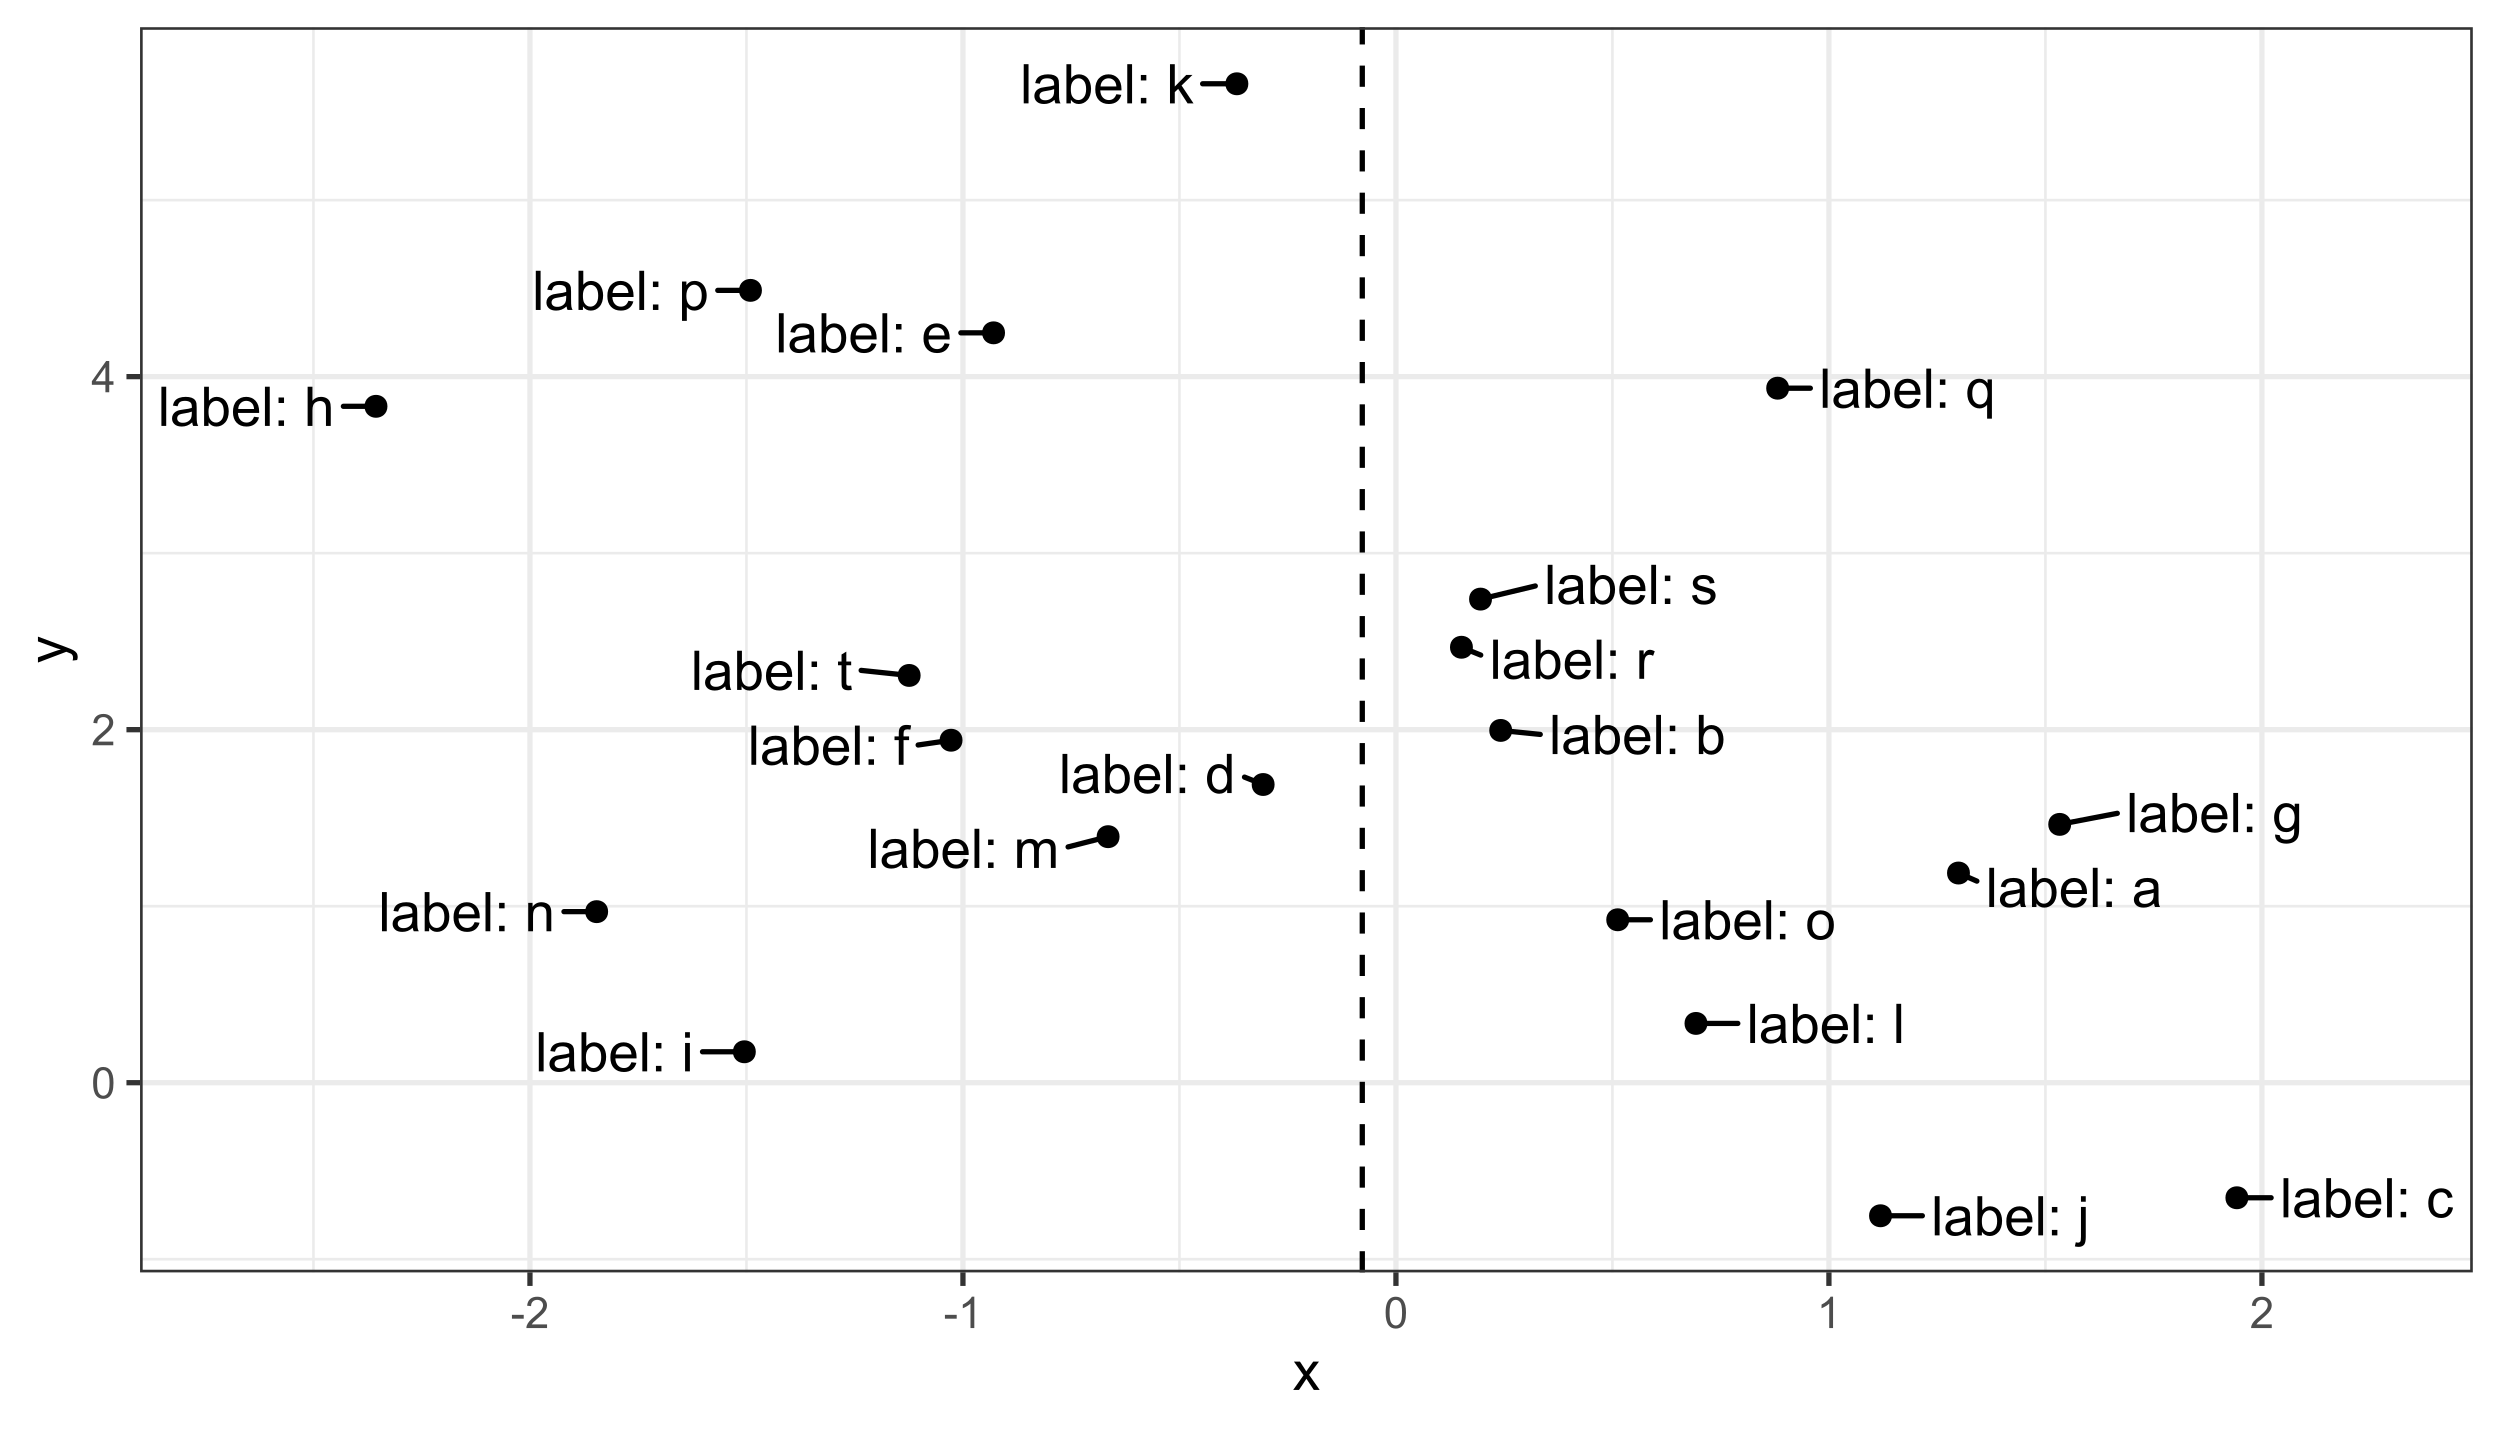 <?xml version="1.0" encoding="UTF-8"?>
<svg xmlns="http://www.w3.org/2000/svg" xmlns:xlink="http://www.w3.org/1999/xlink" width="504pt" height="288pt" viewBox="0 0 504 288" version="1.1">
<defs>
<g>
<symbol overflow="visible" id="glyph0-0">
<path style="stroke:none;" d="M 1.379 0 L 1.379 -6.898 L 6.898 -6.898 L 6.898 0 Z M 1.551 -0.172 L 6.727 -0.172 L 6.727 -6.727 L 1.551 -6.727 Z M 1.551 -0.172 "/>
</symbol>
<symbol overflow="visible" id="glyph0-1">
<path style="stroke:none;" d="M 0.707 0 L 0.707 -7.902 L 1.676 -7.902 L 1.676 0 Z M 0.707 0 "/>
</symbol>
<symbol overflow="visible" id="glyph0-2">
<path style="stroke:none;" d="M 4.465 -0.707 C 4.105 -0.398 3.758 -0.184 3.426 -0.059 C 3.09 0.066 2.734 0.129 2.355 0.129 C 1.727 0.129 1.242 -0.023 0.906 -0.332 C 0.566 -0.637 0.398 -1.027 0.398 -1.508 C 0.398 -1.785 0.461 -2.043 0.59 -2.277 C 0.715 -2.508 0.883 -2.695 1.09 -2.836 C 1.297 -2.977 1.527 -3.082 1.789 -3.152 C 1.977 -3.203 2.266 -3.25 2.652 -3.301 C 3.434 -3.387 4.012 -3.5 4.383 -3.633 C 4.383 -3.766 4.383 -3.848 4.387 -3.887 C 4.383 -4.277 4.293 -4.559 4.113 -4.723 C 3.863 -4.941 3.492 -5.051 3.008 -5.051 C 2.547 -5.051 2.211 -4.969 1.996 -4.809 C 1.777 -4.648 1.617 -4.367 1.516 -3.961 L 0.566 -4.09 C 0.648 -4.496 0.789 -4.824 0.992 -5.074 C 1.188 -5.324 1.473 -5.516 1.848 -5.652 C 2.219 -5.785 2.652 -5.852 3.148 -5.855 C 3.633 -5.852 4.031 -5.793 4.34 -5.68 C 4.641 -5.562 4.863 -5.418 5.012 -5.246 C 5.152 -5.066 5.254 -4.848 5.316 -4.586 C 5.344 -4.418 5.359 -4.121 5.363 -3.691 L 5.363 -2.398 C 5.359 -1.492 5.383 -0.922 5.426 -0.688 C 5.465 -0.445 5.547 -0.219 5.672 0 L 4.656 0 C 4.555 -0.199 4.492 -0.434 4.465 -0.707 Z M 4.383 -2.875 C 4.031 -2.727 3.5 -2.605 2.797 -2.508 C 2.395 -2.449 2.113 -2.383 1.949 -2.312 C 1.781 -2.238 1.652 -2.133 1.566 -1.996 C 1.473 -1.855 1.43 -1.703 1.434 -1.535 C 1.43 -1.277 1.527 -1.059 1.727 -0.887 C 1.918 -0.711 2.203 -0.625 2.586 -0.629 C 2.957 -0.625 3.289 -0.707 3.582 -0.875 C 3.871 -1.035 4.086 -1.262 4.227 -1.547 C 4.328 -1.766 4.383 -2.086 4.383 -2.516 Z M 4.383 -2.875 "/>
</symbol>
<symbol overflow="visible" id="glyph0-3">
<path style="stroke:none;" d="M 1.621 0 L 0.723 0 L 0.723 -7.902 L 1.691 -7.902 L 1.691 -5.082 C 2.102 -5.594 2.625 -5.852 3.262 -5.855 C 3.609 -5.852 3.941 -5.781 4.262 -5.641 C 4.574 -5.496 4.836 -5.297 5.039 -5.043 C 5.242 -4.781 5.398 -4.473 5.516 -4.113 C 5.625 -3.75 5.684 -3.359 5.688 -2.949 C 5.684 -1.965 5.441 -1.207 4.957 -0.672 C 4.473 -0.137 3.891 0.129 3.211 0.129 C 2.535 0.129 2.004 -0.152 1.621 -0.719 Z M 1.613 -2.906 C 1.609 -2.219 1.703 -1.723 1.891 -1.418 C 2.195 -0.918 2.609 -0.668 3.133 -0.668 C 3.555 -0.668 3.922 -0.852 4.23 -1.219 C 4.539 -1.586 4.691 -2.133 4.695 -2.867 C 4.691 -3.609 4.543 -4.16 4.25 -4.52 C 3.949 -4.871 3.594 -5.051 3.176 -5.055 C 2.75 -5.051 2.383 -4.867 2.074 -4.504 C 1.766 -4.133 1.609 -3.602 1.613 -2.906 Z M 1.613 -2.906 "/>
</symbol>
<symbol overflow="visible" id="glyph0-4">
<path style="stroke:none;" d="M 4.648 -1.844 L 5.648 -1.719 C 5.488 -1.129 5.195 -0.676 4.77 -0.355 C 4.34 -0.031 3.793 0.129 3.133 0.129 C 2.293 0.129 1.629 -0.129 1.137 -0.645 C 0.645 -1.16 0.398 -1.883 0.402 -2.812 C 0.398 -3.773 0.645 -4.52 1.145 -5.055 C 1.637 -5.586 2.281 -5.852 3.078 -5.855 C 3.84 -5.852 4.465 -5.59 4.953 -5.07 C 5.434 -4.547 5.676 -3.816 5.68 -2.875 C 5.676 -2.812 5.676 -2.727 5.676 -2.613 L 1.406 -2.613 C 1.441 -1.984 1.617 -1.5 1.941 -1.168 C 2.258 -0.832 2.656 -0.668 3.137 -0.668 C 3.488 -0.668 3.793 -0.762 4.047 -0.949 C 4.297 -1.137 4.496 -1.434 4.648 -1.844 Z M 1.461 -3.414 L 4.656 -3.414 C 4.613 -3.891 4.492 -4.25 4.289 -4.496 C 3.98 -4.863 3.578 -5.051 3.09 -5.055 C 2.641 -5.051 2.266 -4.902 1.965 -4.605 C 1.656 -4.309 1.488 -3.91 1.461 -3.414 Z M 1.461 -3.414 "/>
</symbol>
<symbol overflow="visible" id="glyph0-5">
<path style="stroke:none;" d="M 0.996 -4.621 L 0.996 -5.727 L 2.102 -5.727 L 2.102 -4.621 Z M 0.996 0 L 0.996 -1.105 L 2.102 -1.105 L 2.102 0 Z M 0.996 0 "/>
</symbol>
<symbol overflow="visible" id="glyph0-6">
<path style="stroke:none;" d=""/>
</symbol>
<symbol overflow="visible" id="glyph0-7">
<path style="stroke:none;" d="M 4.465 -2.098 L 5.418 -1.973 C 5.312 -1.312 5.047 -0.797 4.617 -0.43 C 4.188 -0.055 3.66 0.129 3.035 0.129 C 2.25 0.129 1.617 -0.125 1.145 -0.637 C 0.664 -1.148 0.426 -1.883 0.43 -2.84 C 0.426 -3.457 0.531 -4 0.738 -4.465 C 0.941 -4.926 1.25 -5.273 1.672 -5.508 C 2.086 -5.738 2.543 -5.852 3.039 -5.855 C 3.66 -5.852 4.168 -5.695 4.566 -5.383 C 4.957 -5.066 5.211 -4.621 5.324 -4.043 L 4.383 -3.898 C 4.289 -4.277 4.129 -4.566 3.902 -4.762 C 3.676 -4.953 3.398 -5.051 3.078 -5.055 C 2.586 -5.051 2.191 -4.875 1.887 -4.527 C 1.582 -4.176 1.43 -3.621 1.43 -2.867 C 1.43 -2.094 1.574 -1.535 1.871 -1.191 C 2.16 -0.84 2.547 -0.668 3.023 -0.668 C 3.402 -0.668 3.719 -0.785 3.977 -1.02 C 4.23 -1.254 4.395 -1.613 4.465 -2.098 Z M 4.465 -2.098 "/>
</symbol>
<symbol overflow="visible" id="glyph0-8">
<path style="stroke:none;" d="M 4.441 0 L 4.441 -0.723 C 4.078 -0.152 3.543 0.129 2.84 0.129 C 2.383 0.129 1.965 0.004 1.582 -0.246 C 1.199 -0.496 0.902 -0.848 0.691 -1.301 C 0.48 -1.75 0.375 -2.266 0.379 -2.855 C 0.375 -3.426 0.469 -3.945 0.664 -4.41 C 0.852 -4.875 1.137 -5.23 1.52 -5.48 C 1.895 -5.727 2.32 -5.852 2.797 -5.855 C 3.141 -5.852 3.449 -5.781 3.719 -5.637 C 3.988 -5.488 4.207 -5.297 4.379 -5.066 L 4.379 -7.902 L 5.344 -7.902 L 5.344 0 Z M 1.375 -2.855 C 1.371 -2.121 1.523 -1.574 1.836 -1.211 C 2.141 -0.848 2.508 -0.668 2.934 -0.668 C 3.355 -0.668 3.715 -0.84 4.012 -1.188 C 4.305 -1.531 4.453 -2.062 4.457 -2.777 C 4.453 -3.559 4.301 -4.133 4.004 -4.5 C 3.699 -4.867 3.328 -5.051 2.891 -5.051 C 2.453 -5.051 2.094 -4.875 1.809 -4.523 C 1.516 -4.172 1.371 -3.613 1.375 -2.855 Z M 1.375 -2.855 "/>
</symbol>
<symbol overflow="visible" id="glyph0-9">
<path style="stroke:none;" d="M 0.961 0 L 0.961 -4.969 L 0.102 -4.969 L 0.102 -5.727 L 0.961 -5.727 L 0.961 -6.332 C 0.961 -6.715 0.992 -7 1.062 -7.191 C 1.152 -7.438 1.316 -7.641 1.555 -7.801 C 1.789 -7.957 2.121 -8.039 2.543 -8.039 C 2.816 -8.039 3.117 -8.004 3.449 -7.941 L 3.305 -7.094 C 3.102 -7.129 2.91 -7.148 2.734 -7.148 C 2.434 -7.148 2.223 -7.082 2.105 -6.957 C 1.98 -6.828 1.922 -6.594 1.926 -6.254 L 1.926 -5.727 L 3.039 -5.727 L 3.039 -4.969 L 1.926 -4.969 L 1.926 0 Z M 0.961 0 "/>
</symbol>
<symbol overflow="visible" id="glyph0-10">
<path style="stroke:none;" d="M 0.551 0.473 L 1.492 0.613 C 1.527 0.902 1.637 1.113 1.82 1.25 C 2.059 1.426 2.387 1.516 2.809 1.52 C 3.254 1.516 3.602 1.426 3.848 1.25 C 4.09 1.066 4.254 0.816 4.344 0.496 C 4.391 0.297 4.414 -0.117 4.414 -0.75 C 3.984 -0.25 3.457 0 2.828 0 C 2.039 0 1.43 -0.281 1 -0.852 C 0.566 -1.414 0.352 -2.098 0.355 -2.895 C 0.352 -3.441 0.449 -3.945 0.652 -4.406 C 0.848 -4.867 1.137 -5.223 1.512 -5.477 C 1.887 -5.727 2.328 -5.852 2.836 -5.855 C 3.508 -5.852 4.062 -5.578 4.508 -5.035 L 4.508 -5.727 L 5.402 -5.727 L 5.402 -0.777 C 5.402 0.117 5.309 0.746 5.129 1.117 C 4.941 1.488 4.656 1.781 4.266 2 C 3.871 2.211 3.387 2.32 2.812 2.324 C 2.129 2.32 1.574 2.168 1.156 1.863 C 0.734 1.555 0.535 1.09 0.551 0.473 Z M 1.352 -2.965 C 1.348 -2.215 1.496 -1.664 1.797 -1.32 C 2.094 -0.973 2.469 -0.801 2.922 -0.805 C 3.363 -0.801 3.738 -0.973 4.043 -1.316 C 4.344 -1.656 4.492 -2.195 4.496 -2.934 C 4.492 -3.633 4.336 -4.16 4.027 -4.516 C 3.715 -4.871 3.344 -5.051 2.906 -5.051 C 2.473 -5.051 2.105 -4.875 1.805 -4.523 C 1.5 -4.172 1.348 -3.652 1.352 -2.965 Z M 1.352 -2.965 "/>
</symbol>
<symbol overflow="visible" id="glyph0-11">
<path style="stroke:none;" d="M 0.727 0 L 0.727 -7.902 L 1.699 -7.902 L 1.699 -5.066 C 2.152 -5.59 2.723 -5.852 3.414 -5.855 C 3.832 -5.852 4.199 -5.77 4.516 -5.602 C 4.824 -5.434 5.047 -5.203 5.188 -4.91 C 5.32 -4.613 5.391 -4.184 5.391 -3.629 L 5.391 0 L 4.422 0 L 4.422 -3.629 C 4.418 -4.109 4.312 -4.465 4.105 -4.688 C 3.891 -4.906 3.594 -5.016 3.211 -5.02 C 2.922 -5.016 2.648 -4.941 2.398 -4.793 C 2.141 -4.645 1.961 -4.441 1.859 -4.188 C 1.75 -3.93 1.699 -3.578 1.699 -3.133 L 1.699 0 Z M 0.727 0 "/>
</symbol>
<symbol overflow="visible" id="glyph0-12">
<path style="stroke:none;" d="M 0.734 -6.785 L 0.734 -7.902 L 1.703 -7.902 L 1.703 -6.785 Z M 0.734 0 L 0.734 -5.727 L 1.703 -5.727 L 1.703 0 Z M 0.734 0 "/>
</symbol>
<symbol overflow="visible" id="glyph0-13">
<path style="stroke:none;" d="M 0.723 -6.777 L 0.723 -7.902 L 1.691 -7.902 L 1.691 -6.777 Z M -0.508 2.223 L -0.324 1.395 C -0.125 1.445 0.023 1.469 0.133 1.473 C 0.328 1.469 0.477 1.402 0.574 1.273 C 0.672 1.141 0.719 0.816 0.723 0.293 L 0.723 -5.727 L 1.691 -5.727 L 1.691 0.312 C 1.688 1.016 1.598 1.508 1.418 1.785 C 1.184 2.141 0.793 2.32 0.254 2.324 C -0.012 2.32 -0.262 2.285 -0.508 2.223 Z M -0.508 2.223 "/>
</symbol>
<symbol overflow="visible" id="glyph0-14">
<path style="stroke:none;" d="M 0.734 0 L 0.734 -7.902 L 1.703 -7.902 L 1.703 -3.395 L 4 -5.727 L 5.254 -5.727 L 3.066 -3.602 L 5.477 0 L 4.281 0 L 2.387 -2.926 L 1.703 -2.27 L 1.703 0 Z M 0.734 0 "/>
</symbol>
<symbol overflow="visible" id="glyph0-15">
<path style="stroke:none;" d="M 0.727 0 L 0.727 -5.727 L 1.594 -5.727 L 1.594 -4.922 C 1.773 -5.203 2.012 -5.426 2.312 -5.598 C 2.609 -5.766 2.949 -5.852 3.332 -5.855 C 3.754 -5.852 4.102 -5.766 4.375 -5.59 C 4.645 -5.41 4.836 -5.164 4.949 -4.852 C 5.398 -5.52 5.988 -5.852 6.715 -5.855 C 7.281 -5.852 7.715 -5.695 8.023 -5.383 C 8.328 -5.066 8.484 -4.582 8.484 -3.93 L 8.484 0 L 7.52 0 L 7.52 -3.605 C 7.516 -3.988 7.484 -4.27 7.426 -4.441 C 7.359 -4.613 7.246 -4.75 7.082 -4.855 C 6.914 -4.957 6.719 -5.008 6.5 -5.012 C 6.094 -5.008 5.762 -4.875 5.496 -4.609 C 5.23 -4.34 5.098 -3.91 5.098 -3.324 L 5.098 0 L 4.129 0 L 4.129 -3.719 C 4.125 -4.148 4.047 -4.473 3.891 -4.688 C 3.734 -4.902 3.477 -5.008 3.117 -5.012 C 2.844 -5.008 2.59 -4.938 2.359 -4.797 C 2.125 -4.652 1.957 -4.441 1.855 -4.164 C 1.75 -3.887 1.699 -3.488 1.699 -2.969 L 1.699 0 Z M 0.727 0 "/>
</symbol>
<symbol overflow="visible" id="glyph0-16">
<path style="stroke:none;" d="M 0.727 0 L 0.727 -5.727 L 1.602 -5.727 L 1.602 -4.91 C 2.016 -5.539 2.625 -5.852 3.422 -5.855 C 3.766 -5.852 4.082 -5.789 4.375 -5.668 C 4.66 -5.539 4.875 -5.379 5.023 -5.18 C 5.164 -4.977 5.266 -4.738 5.324 -4.465 C 5.359 -4.285 5.379 -3.969 5.379 -3.52 L 5.379 0 L 4.41 0 L 4.41 -3.48 C 4.406 -3.875 4.367 -4.168 4.297 -4.367 C 4.219 -4.562 4.086 -4.719 3.895 -4.836 C 3.699 -4.949 3.473 -5.008 3.219 -5.012 C 2.801 -5.008 2.445 -4.879 2.148 -4.617 C 1.848 -4.355 1.699 -3.855 1.699 -3.125 L 1.699 0 Z M 0.727 0 "/>
</symbol>
<symbol overflow="visible" id="glyph0-17">
<path style="stroke:none;" d="M 0.367 -2.863 C 0.363 -3.922 0.656 -4.707 1.25 -5.219 C 1.738 -5.641 2.34 -5.852 3.051 -5.855 C 3.836 -5.852 4.48 -5.594 4.98 -5.082 C 5.48 -4.562 5.73 -3.852 5.73 -2.941 C 5.73 -2.207 5.617 -1.625 5.398 -1.203 C 5.172 -0.777 4.852 -0.449 4.434 -0.219 C 4.008 0.016 3.547 0.129 3.051 0.129 C 2.246 0.129 1.598 -0.125 1.105 -0.641 C 0.609 -1.152 0.363 -1.895 0.367 -2.863 Z M 1.363 -2.863 C 1.359 -2.125 1.52 -1.574 1.844 -1.215 C 2.16 -0.848 2.562 -0.668 3.051 -0.668 C 3.531 -0.668 3.934 -0.852 4.254 -1.219 C 4.574 -1.586 4.734 -2.145 4.734 -2.895 C 4.734 -3.602 4.57 -4.137 4.25 -4.504 C 3.926 -4.867 3.527 -5.051 3.051 -5.051 C 2.562 -5.051 2.16 -4.867 1.844 -4.504 C 1.52 -4.141 1.359 -3.594 1.363 -2.863 Z M 1.363 -2.863 "/>
</symbol>
<symbol overflow="visible" id="glyph0-18">
<path style="stroke:none;" d="M 0.727 2.195 L 0.727 -5.727 L 1.613 -5.727 L 1.613 -4.98 C 1.816 -5.27 2.051 -5.488 2.316 -5.637 C 2.574 -5.781 2.895 -5.852 3.273 -5.855 C 3.758 -5.852 4.188 -5.727 4.562 -5.477 C 4.934 -5.223 5.215 -4.867 5.41 -4.41 C 5.598 -3.953 5.695 -3.453 5.699 -2.906 C 5.695 -2.32 5.59 -1.793 5.383 -1.324 C 5.168 -0.855 4.863 -0.496 4.465 -0.246 C 4.062 0.004 3.641 0.129 3.203 0.129 C 2.875 0.129 2.582 0.062 2.328 -0.074 C 2.07 -0.211 1.863 -0.383 1.699 -0.594 L 1.699 2.195 Z M 1.605 -2.828 C 1.605 -2.09 1.754 -1.547 2.051 -1.195 C 2.348 -0.844 2.707 -0.668 3.137 -0.668 C 3.566 -0.668 3.938 -0.848 4.246 -1.215 C 4.551 -1.574 4.703 -2.141 4.707 -2.91 C 4.703 -3.637 4.555 -4.184 4.254 -4.547 C 3.953 -4.91 3.594 -5.09 3.18 -5.094 C 2.762 -5.09 2.395 -4.898 2.082 -4.512 C 1.762 -4.125 1.605 -3.562 1.605 -2.828 Z M 1.605 -2.828 "/>
</symbol>
<symbol overflow="visible" id="glyph0-19">
<path style="stroke:none;" d="M 4.379 2.195 L 4.379 -0.609 C 4.223 -0.398 4.012 -0.223 3.742 -0.082 C 3.469 0.059 3.18 0.129 2.879 0.129 C 2.195 0.129 1.609 -0.141 1.121 -0.684 C 0.629 -1.227 0.387 -1.973 0.387 -2.918 C 0.387 -3.488 0.484 -4 0.688 -4.461 C 0.883 -4.914 1.172 -5.262 1.555 -5.5 C 1.93 -5.734 2.348 -5.852 2.805 -5.855 C 3.508 -5.852 4.062 -5.555 4.473 -4.961 L 4.473 -5.727 L 5.348 -5.727 L 5.348 2.195 Z M 1.387 -2.879 C 1.383 -2.137 1.535 -1.586 1.848 -1.219 C 2.152 -0.852 2.523 -0.668 2.961 -0.668 C 3.367 -0.668 3.723 -0.84 4.023 -1.191 C 4.32 -1.539 4.469 -2.074 4.473 -2.793 C 4.469 -3.551 4.312 -4.125 4 -4.512 C 3.684 -4.895 3.316 -5.086 2.895 -5.09 C 2.473 -5.086 2.113 -4.906 1.824 -4.551 C 1.527 -4.191 1.383 -3.633 1.387 -2.879 Z M 1.387 -2.879 "/>
</symbol>
<symbol overflow="visible" id="glyph0-20">
<path style="stroke:none;" d="M 0.719 0 L 0.719 -5.727 L 1.59 -5.727 L 1.59 -4.855 C 1.809 -5.258 2.016 -5.527 2.207 -5.66 C 2.395 -5.789 2.602 -5.852 2.828 -5.855 C 3.152 -5.852 3.484 -5.75 3.828 -5.543 L 3.492 -4.641 C 3.254 -4.781 3.016 -4.852 2.781 -4.852 C 2.566 -4.852 2.375 -4.785 2.211 -4.66 C 2.039 -4.527 1.918 -4.352 1.848 -4.129 C 1.738 -3.781 1.688 -3.402 1.688 -2.996 L 1.688 0 Z M 0.719 0 "/>
</symbol>
<symbol overflow="visible" id="glyph0-21">
<path style="stroke:none;" d="M 0.34 -1.707 L 1.301 -1.859 C 1.352 -1.469 1.5 -1.176 1.746 -0.973 C 1.992 -0.77 2.336 -0.668 2.781 -0.668 C 3.223 -0.668 3.555 -0.758 3.773 -0.938 C 3.988 -1.117 4.094 -1.328 4.098 -1.578 C 4.094 -1.797 4 -1.973 3.812 -2.098 C 3.676 -2.184 3.344 -2.293 2.82 -2.426 C 2.102 -2.605 1.609 -2.758 1.336 -2.891 C 1.062 -3.02 0.852 -3.203 0.711 -3.438 C 0.566 -3.668 0.496 -3.922 0.5 -4.203 C 0.496 -4.453 0.555 -4.691 0.676 -4.91 C 0.789 -5.129 0.949 -5.309 1.152 -5.457 C 1.301 -5.562 1.508 -5.656 1.77 -5.738 C 2.027 -5.812 2.305 -5.852 2.609 -5.855 C 3.055 -5.852 3.449 -5.789 3.789 -5.66 C 4.129 -5.527 4.379 -5.352 4.543 -5.133 C 4.699 -4.914 4.812 -4.617 4.879 -4.246 L 3.93 -4.117 C 3.883 -4.41 3.758 -4.641 3.555 -4.805 C 3.348 -4.969 3.055 -5.051 2.68 -5.055 C 2.23 -5.051 1.914 -4.977 1.723 -4.832 C 1.531 -4.684 1.434 -4.512 1.438 -4.316 C 1.434 -4.188 1.477 -4.074 1.559 -3.977 C 1.637 -3.871 1.758 -3.785 1.93 -3.719 C 2.023 -3.68 2.309 -3.598 2.785 -3.473 C 3.469 -3.285 3.949 -3.133 4.223 -3.02 C 4.492 -2.902 4.703 -2.734 4.859 -2.512 C 5.012 -2.289 5.09 -2.012 5.094 -1.684 C 5.09 -1.355 4.996 -1.051 4.809 -0.766 C 4.617 -0.48 4.344 -0.262 3.992 -0.105 C 3.633 0.051 3.23 0.129 2.785 0.129 C 2.039 0.129 1.473 -0.023 1.086 -0.332 C 0.691 -0.641 0.445 -1.098 0.34 -1.707 Z M 0.34 -1.707 "/>
</symbol>
<symbol overflow="visible" id="glyph0-22">
<path style="stroke:none;" d="M 2.848 -0.867 L 2.984 -0.012 C 2.711 0.043 2.469 0.07 2.254 0.074 C 1.898 0.07 1.625 0.02 1.434 -0.09 C 1.238 -0.199 1.102 -0.348 1.023 -0.531 C 0.941 -0.711 0.902 -1.094 0.906 -1.676 L 0.906 -4.969 L 0.195 -4.969 L 0.195 -5.727 L 0.906 -5.727 L 0.906 -7.141 L 1.871 -7.723 L 1.871 -5.727 L 2.848 -5.727 L 2.848 -4.969 L 1.871 -4.969 L 1.871 -1.621 C 1.867 -1.344 1.887 -1.164 1.922 -1.086 C 1.953 -1.004 2.008 -0.941 2.086 -0.898 C 2.164 -0.852 2.273 -0.832 2.422 -0.832 C 2.523 -0.832 2.668 -0.844 2.848 -0.867 Z M 2.848 -0.867 "/>
</symbol>
<symbol overflow="visible" id="glyph1-0">
<path style="stroke:none;" d="M 1.102 0 L 1.102 -5.5 L 5.5 -5.5 L 5.5 0 Z M 1.238 -0.137 L 5.363 -0.137 L 5.363 -5.363 L 1.238 -5.363 Z M 1.238 -0.137 "/>
</symbol>
<symbol overflow="visible" id="glyph1-1">
<path style="stroke:none;" d="M 0.367 -3.105 C 0.363 -3.848 0.438 -4.445 0.594 -4.902 C 0.742 -5.355 0.973 -5.707 1.277 -5.953 C 1.578 -6.199 1.957 -6.32 2.418 -6.324 C 2.754 -6.32 3.051 -6.254 3.309 -6.121 C 3.562 -5.984 3.773 -5.789 3.938 -5.531 C 4.102 -5.273 4.23 -4.961 4.328 -4.594 C 4.422 -4.227 4.469 -3.73 4.473 -3.105 C 4.469 -2.367 4.395 -1.77 4.242 -1.316 C 4.09 -0.859 3.863 -0.508 3.562 -0.262 C 3.258 -0.016 2.875 0.105 2.418 0.109 C 1.809 0.105 1.332 -0.109 0.988 -0.547 C 0.57 -1.066 0.363 -1.922 0.367 -3.105 Z M 1.16 -3.105 C 1.16 -2.07 1.281 -1.379 1.523 -1.039 C 1.766 -0.695 2.062 -0.527 2.418 -0.527 C 2.773 -0.527 3.074 -0.699 3.316 -1.043 C 3.559 -1.387 3.68 -2.074 3.68 -3.105 C 3.68 -4.145 3.559 -4.832 3.316 -5.172 C 3.074 -5.512 2.77 -5.684 2.41 -5.684 C 2.051 -5.684 1.77 -5.531 1.559 -5.234 C 1.293 -4.844 1.16 -4.137 1.16 -3.105 Z M 1.16 -3.105 "/>
</symbol>
<symbol overflow="visible" id="glyph1-2">
<path style="stroke:none;" d="M 4.43 -0.742 L 4.43 0 L 0.266 0 C 0.258 -0.188 0.289 -0.367 0.355 -0.539 C 0.461 -0.82 0.629 -1.098 0.863 -1.375 C 1.094 -1.648 1.434 -1.965 1.879 -2.328 C 2.562 -2.887 3.023 -3.332 3.266 -3.664 C 3.5 -3.988 3.621 -4.301 3.625 -4.594 C 3.621 -4.898 3.512 -5.156 3.297 -5.367 C 3.074 -5.578 2.789 -5.684 2.441 -5.684 C 2.066 -5.684 1.77 -5.57 1.547 -5.348 C 1.32 -5.125 1.207 -4.816 1.207 -4.422 L 0.414 -4.504 C 0.465 -5.094 0.668 -5.543 1.027 -5.855 C 1.379 -6.164 1.855 -6.32 2.457 -6.324 C 3.059 -6.32 3.539 -6.152 3.891 -5.82 C 4.242 -5.484 4.418 -5.07 4.422 -4.578 C 4.418 -4.32 4.367 -4.074 4.266 -3.832 C 4.164 -3.59 3.992 -3.332 3.754 -3.062 C 3.512 -2.793 3.113 -2.426 2.562 -1.957 C 2.094 -1.566 1.797 -1.301 1.664 -1.16 C 1.531 -1.02 1.422 -0.879 1.34 -0.742 Z M 4.43 -0.742 "/>
</symbol>
<symbol overflow="visible" id="glyph1-3">
<path style="stroke:none;" d="M 2.844 0 L 2.844 -1.508 L 0.113 -1.508 L 0.113 -2.219 L 2.988 -6.301 L 3.617 -6.301 L 3.617 -2.219 L 4.469 -2.219 L 4.469 -1.508 L 3.617 -1.508 L 3.617 0 Z M 2.844 -2.219 L 2.844 -5.059 L 0.871 -2.219 Z M 2.844 -2.219 "/>
</symbol>
<symbol overflow="visible" id="glyph1-4">
<path style="stroke:none;" d="M 0.281 -1.891 L 0.281 -2.668 L 2.656 -2.668 L 2.656 -1.891 Z M 0.281 -1.891 "/>
</symbol>
<symbol overflow="visible" id="glyph1-5">
<path style="stroke:none;" d="M 3.277 0 L 2.504 0 L 2.504 -4.93 C 2.316 -4.75 2.074 -4.574 1.773 -4.395 C 1.469 -4.215 1.195 -4.082 0.957 -3.996 L 0.957 -4.742 C 1.387 -4.941 1.766 -5.188 2.09 -5.48 C 2.414 -5.77 2.645 -6.051 2.781 -6.324 L 3.277 -6.324 Z M 3.277 0 "/>
</symbol>
<symbol overflow="visible" id="glyph2-0">
<path style="stroke:none;" d="M 1.375 0 L 1.375 -6.875 L 6.875 -6.875 L 6.875 0 Z M 1.547 -0.172 L 6.703 -0.172 L 6.703 -6.703 L 1.547 -6.703 Z M 1.547 -0.172 "/>
</symbol>
<symbol overflow="visible" id="glyph2-1">
<path style="stroke:none;" d="M 0.082 0 L 2.164 -2.965 L 0.234 -5.703 L 1.445 -5.703 L 2.32 -4.367 C 2.484 -4.109 2.617 -3.898 2.719 -3.727 C 2.875 -3.961 3.02 -4.168 3.152 -4.355 L 4.113 -5.703 L 5.27 -5.703 L 3.297 -3.02 L 5.418 0 L 4.234 0 L 3.062 -1.773 L 2.75 -2.25 L 1.25 0 Z M 0.082 0 "/>
</symbol>
<symbol overflow="visible" id="glyph3-0">
<path style="stroke:none;" d="M 0 -1.375 L -6.875 -1.375 L -6.875 -6.875 L 0 -6.875 Z M -0.172 -1.547 L -0.172 -6.703 L -6.703 -6.703 L -6.703 -1.547 Z M -0.172 -1.547 "/>
</symbol>
<symbol overflow="visible" id="glyph3-1">
<path style="stroke:none;" d="M 2.195 -0.684 L 1.289 -0.574 C 1.344 -0.785 1.371 -0.969 1.375 -1.129 C 1.371 -1.34 1.336 -1.512 1.266 -1.641 C 1.195 -1.77 1.094 -1.875 0.969 -1.961 C 0.867 -2.02 0.629 -2.117 0.246 -2.258 C 0.191 -2.27 0.113 -2.301 0.012 -2.344 L -5.703 -0.176 L -5.703 -1.219 L -2.402 -2.406 C -1.98 -2.559 -1.539 -2.695 -1.078 -2.82 C -1.523 -2.926 -1.957 -3.059 -2.379 -3.219 L -5.703 -4.438 L -5.703 -5.402 L 0.098 -3.234 C 0.719 -3 1.148 -2.816 1.391 -2.691 C 1.707 -2.516 1.941 -2.32 2.094 -2.098 C 2.238 -1.875 2.312 -1.609 2.316 -1.305 C 2.312 -1.117 2.273 -0.91 2.195 -0.684 Z M 2.195 -0.684 "/>
</symbol>
</g>
<clipPath id="clip1">
  <path d="M 28.234 5.48 L 498.52 5.48 L 498.52 256.512 L 28.234 256.512 Z M 28.234 5.48 "/>
</clipPath>
<clipPath id="clip2">
  <path d="M 28.234 253 L 498.52 253 L 498.52 255 L 28.234 255 Z M 28.234 253 "/>
</clipPath>
<clipPath id="clip3">
  <path d="M 28.234 182 L 498.52 182 L 498.52 183 L 28.234 183 Z M 28.234 182 "/>
</clipPath>
<clipPath id="clip4">
  <path d="M 28.234 111 L 498.52 111 L 498.52 112 L 28.234 112 Z M 28.234 111 "/>
</clipPath>
<clipPath id="clip5">
  <path d="M 28.234 40 L 498.52 40 L 498.52 41 L 28.234 41 Z M 28.234 40 "/>
</clipPath>
<clipPath id="clip6">
  <path d="M 62 5.48 L 64 5.48 L 64 256.512 L 62 256.512 Z M 62 5.48 "/>
</clipPath>
<clipPath id="clip7">
  <path d="M 150 5.48 L 151 5.48 L 151 256.512 L 150 256.512 Z M 150 5.48 "/>
</clipPath>
<clipPath id="clip8">
  <path d="M 237 5.48 L 239 5.48 L 239 256.512 L 237 256.512 Z M 237 5.48 "/>
</clipPath>
<clipPath id="clip9">
  <path d="M 324 5.48 L 326 5.48 L 326 256.512 L 324 256.512 Z M 324 5.48 "/>
</clipPath>
<clipPath id="clip10">
  <path d="M 412 5.48 L 413 5.48 L 413 256.512 L 412 256.512 Z M 412 5.48 "/>
</clipPath>
<clipPath id="clip11">
  <path d="M 28.234 217 L 498.52 217 L 498.52 219 L 28.234 219 Z M 28.234 217 "/>
</clipPath>
<clipPath id="clip12">
  <path d="M 28.234 146 L 498.52 146 L 498.52 148 L 28.234 148 Z M 28.234 146 "/>
</clipPath>
<clipPath id="clip13">
  <path d="M 28.234 75 L 498.52 75 L 498.52 77 L 28.234 77 Z M 28.234 75 "/>
</clipPath>
<clipPath id="clip14">
  <path d="M 106 5.48 L 108 5.48 L 108 256.512 L 106 256.512 Z M 106 5.48 "/>
</clipPath>
<clipPath id="clip15">
  <path d="M 193 5.48 L 195 5.48 L 195 256.512 L 193 256.512 Z M 193 5.48 "/>
</clipPath>
<clipPath id="clip16">
  <path d="M 280 5.48 L 282 5.48 L 282 256.512 L 280 256.512 Z M 280 5.48 "/>
</clipPath>
<clipPath id="clip17">
  <path d="M 368 5.48 L 370 5.48 L 370 256.512 L 368 256.512 Z M 368 5.48 "/>
</clipPath>
<clipPath id="clip18">
  <path d="M 455 5.48 L 457 5.48 L 457 256.512 L 455 256.512 Z M 455 5.48 "/>
</clipPath>
<clipPath id="clip19">
  <path d="M 274 5.48 L 276 5.48 L 276 256.512 L 274 256.512 Z M 274 5.48 "/>
</clipPath>
<clipPath id="clip20">
  <path d="M 28.234 5.48 L 498.52 5.48 L 498.52 256.512 L 28.234 256.512 Z M 28.234 5.48 "/>
</clipPath>
</defs>
<g id="surface99">
<rect x="0" y="0" width="504" height="288" style="fill:rgb(100%,100%,100%);fill-opacity:1;stroke:none;"/>
<rect x="0" y="0" width="504" height="288" style="fill:rgb(100%,100%,100%);fill-opacity:1;stroke:none;"/>
<path style="fill:none;stroke-width:1.067;stroke-linecap:round;stroke-linejoin:round;stroke:rgb(100%,100%,100%);stroke-opacity:1;stroke-miterlimit:10;" d="M 0 288 L 504 288 L 504 0 L 0 0 Z M 0 288 "/>
<g clip-path="url(#clip1)" clip-rule="nonzero">
<path style=" stroke:none;fill-rule:nonzero;fill:rgb(100%,100%,100%);fill-opacity:1;" d="M 28.234 256.508 L 498.52 256.508 L 498.52 5.477 L 28.234 5.477 Z M 28.234 256.508 "/>
</g>
<g clip-path="url(#clip2)" clip-rule="nonzero">
<path style="fill:none;stroke-width:0.533;stroke-linecap:butt;stroke-linejoin:round;stroke:rgb(92.157%,92.157%,92.157%);stroke-opacity:1;stroke-miterlimit:10;" d="M 28.234 253.855 L 498.52 253.855 "/>
</g>
<g clip-path="url(#clip3)" clip-rule="nonzero">
<path style="fill:none;stroke-width:0.533;stroke-linecap:butt;stroke-linejoin:round;stroke:rgb(92.157%,92.157%,92.157%);stroke-opacity:1;stroke-miterlimit:10;" d="M 28.234 182.688 L 498.52 182.688 "/>
</g>
<g clip-path="url(#clip4)" clip-rule="nonzero">
<path style="fill:none;stroke-width:0.533;stroke-linecap:butt;stroke-linejoin:round;stroke:rgb(92.157%,92.157%,92.157%);stroke-opacity:1;stroke-miterlimit:10;" d="M 28.234 111.516 L 498.52 111.516 "/>
</g>
<g clip-path="url(#clip5)" clip-rule="nonzero">
<path style="fill:none;stroke-width:0.533;stroke-linecap:butt;stroke-linejoin:round;stroke:rgb(92.157%,92.157%,92.157%);stroke-opacity:1;stroke-miterlimit:10;" d="M 28.234 40.344 L 498.52 40.344 "/>
</g>
<g clip-path="url(#clip6)" clip-rule="nonzero">
<path style="fill:none;stroke-width:0.533;stroke-linecap:butt;stroke-linejoin:round;stroke:rgb(92.157%,92.157%,92.157%);stroke-opacity:1;stroke-miterlimit:10;" d="M 63.191 256.508 L 63.191 5.48 "/>
</g>
<g clip-path="url(#clip7)" clip-rule="nonzero">
<path style="fill:none;stroke-width:0.533;stroke-linecap:butt;stroke-linejoin:round;stroke:rgb(92.157%,92.157%,92.157%);stroke-opacity:1;stroke-miterlimit:10;" d="M 150.484 256.508 L 150.484 5.48 "/>
</g>
<g clip-path="url(#clip8)" clip-rule="nonzero">
<path style="fill:none;stroke-width:0.533;stroke-linecap:butt;stroke-linejoin:round;stroke:rgb(92.157%,92.157%,92.157%);stroke-opacity:1;stroke-miterlimit:10;" d="M 237.777 256.508 L 237.777 5.48 "/>
</g>
<g clip-path="url(#clip9)" clip-rule="nonzero">
<path style="fill:none;stroke-width:0.533;stroke-linecap:butt;stroke-linejoin:round;stroke:rgb(92.157%,92.157%,92.157%);stroke-opacity:1;stroke-miterlimit:10;" d="M 325.066 256.508 L 325.066 5.48 "/>
</g>
<g clip-path="url(#clip10)" clip-rule="nonzero">
<path style="fill:none;stroke-width:0.533;stroke-linecap:butt;stroke-linejoin:round;stroke:rgb(92.157%,92.157%,92.157%);stroke-opacity:1;stroke-miterlimit:10;" d="M 412.359 256.508 L 412.359 5.48 "/>
</g>
<g clip-path="url(#clip11)" clip-rule="nonzero">
<path style="fill:none;stroke-width:1.067;stroke-linecap:butt;stroke-linejoin:round;stroke:rgb(92.157%,92.157%,92.157%);stroke-opacity:1;stroke-miterlimit:10;" d="M 28.234 218.273 L 498.52 218.273 "/>
</g>
<g clip-path="url(#clip12)" clip-rule="nonzero">
<path style="fill:none;stroke-width:1.067;stroke-linecap:butt;stroke-linejoin:round;stroke:rgb(92.157%,92.157%,92.157%);stroke-opacity:1;stroke-miterlimit:10;" d="M 28.234 147.102 L 498.52 147.102 "/>
</g>
<g clip-path="url(#clip13)" clip-rule="nonzero">
<path style="fill:none;stroke-width:1.067;stroke-linecap:butt;stroke-linejoin:round;stroke:rgb(92.157%,92.157%,92.157%);stroke-opacity:1;stroke-miterlimit:10;" d="M 28.234 75.93 L 498.52 75.93 "/>
</g>
<g clip-path="url(#clip14)" clip-rule="nonzero">
<path style="fill:none;stroke-width:1.067;stroke-linecap:butt;stroke-linejoin:round;stroke:rgb(92.157%,92.157%,92.157%);stroke-opacity:1;stroke-miterlimit:10;" d="M 106.84 256.508 L 106.84 5.48 "/>
</g>
<g clip-path="url(#clip15)" clip-rule="nonzero">
<path style="fill:none;stroke-width:1.067;stroke-linecap:butt;stroke-linejoin:round;stroke:rgb(92.157%,92.157%,92.157%);stroke-opacity:1;stroke-miterlimit:10;" d="M 194.129 256.508 L 194.129 5.48 "/>
</g>
<g clip-path="url(#clip16)" clip-rule="nonzero">
<path style="fill:none;stroke-width:1.067;stroke-linecap:butt;stroke-linejoin:round;stroke:rgb(92.157%,92.157%,92.157%);stroke-opacity:1;stroke-miterlimit:10;" d="M 281.422 256.508 L 281.422 5.48 "/>
</g>
<g clip-path="url(#clip17)" clip-rule="nonzero">
<path style="fill:none;stroke-width:1.067;stroke-linecap:butt;stroke-linejoin:round;stroke:rgb(92.157%,92.157%,92.157%);stroke-opacity:1;stroke-miterlimit:10;" d="M 368.711 256.508 L 368.711 5.48 "/>
</g>
<g clip-path="url(#clip18)" clip-rule="nonzero">
<path style="fill:none;stroke-width:1.067;stroke-linecap:butt;stroke-linejoin:round;stroke:rgb(92.157%,92.157%,92.157%);stroke-opacity:1;stroke-miterlimit:10;" d="M 456.004 256.508 L 456.004 5.48 "/>
</g>
<g clip-path="url(#clip19)" clip-rule="nonzero">
<path style="fill:none;stroke-width:1.067;stroke-linecap:butt;stroke-linejoin:round;stroke:rgb(0%,0%,0%);stroke-opacity:1;stroke-dasharray:4.268,4.268;stroke-miterlimit:10;" d="M 274.637 256.508 L 274.637 5.48 "/>
</g>
<path style="fill-rule:nonzero;fill:rgb(0%,0%,0%);fill-opacity:1;stroke-width:0.709;stroke-linecap:round;stroke-linejoin:round;stroke:rgb(0%,0%,0%);stroke-opacity:1;stroke-miterlimit:10;" d="M 396.785 176.004 C 396.785 178.609 392.875 178.609 392.875 176.004 C 392.875 173.395 396.785 173.395 396.785 176.004 "/>
<path style="fill-rule:nonzero;fill:rgb(0%,0%,0%);fill-opacity:1;stroke-width:0.709;stroke-linecap:round;stroke-linejoin:round;stroke:rgb(0%,0%,0%);stroke-opacity:1;stroke-miterlimit:10;" d="M 304.496 147.254 C 304.496 149.859 300.586 149.859 300.586 147.254 C 300.586 144.648 304.496 144.648 304.496 147.254 "/>
<path style="fill-rule:nonzero;fill:rgb(0%,0%,0%);fill-opacity:1;stroke-width:0.709;stroke-linecap:round;stroke-linejoin:round;stroke:rgb(0%,0%,0%);stroke-opacity:1;stroke-miterlimit:10;" d="M 452.91 241.469 C 452.91 244.074 449 244.074 449 241.469 C 449 238.863 452.91 238.863 452.91 241.469 "/>
<path style="fill-rule:nonzero;fill:rgb(0%,0%,0%);fill-opacity:1;stroke-width:0.709;stroke-linecap:round;stroke-linejoin:round;stroke:rgb(0%,0%,0%);stroke-opacity:1;stroke-miterlimit:10;" d="M 256.605 158.156 C 256.605 160.762 252.695 160.762 252.695 158.156 C 252.695 155.551 256.605 155.551 256.605 158.156 "/>
<path style="fill-rule:nonzero;fill:rgb(0%,0%,0%);fill-opacity:1;stroke-width:0.709;stroke-linecap:round;stroke-linejoin:round;stroke:rgb(0%,0%,0%);stroke-opacity:1;stroke-miterlimit:10;" d="M 202.258 67.098 C 202.258 69.703 198.352 69.703 198.352 67.098 C 198.352 64.492 202.258 64.492 202.258 67.098 "/>
<path style="fill-rule:nonzero;fill:rgb(0%,0%,0%);fill-opacity:1;stroke-width:0.709;stroke-linecap:round;stroke-linejoin:round;stroke:rgb(0%,0%,0%);stroke-opacity:1;stroke-miterlimit:10;" d="M 193.688 149.23 C 193.688 151.836 189.781 151.836 189.781 149.23 C 189.781 146.625 193.688 146.625 193.688 149.23 "/>
<path style="fill-rule:nonzero;fill:rgb(0%,0%,0%);fill-opacity:1;stroke-width:0.709;stroke-linecap:round;stroke-linejoin:round;stroke:rgb(0%,0%,0%);stroke-opacity:1;stroke-miterlimit:10;" d="M 417.191 166.195 C 417.191 168.801 413.281 168.801 413.281 166.195 C 413.281 163.59 417.191 163.59 417.191 166.195 "/>
<path style="fill-rule:nonzero;fill:rgb(0%,0%,0%);fill-opacity:1;stroke-width:0.709;stroke-linecap:round;stroke-linejoin:round;stroke:rgb(0%,0%,0%);stroke-opacity:1;stroke-miterlimit:10;" d="M 77.754 81.914 C 77.754 84.52 73.844 84.52 73.844 81.914 C 73.844 79.309 77.754 79.309 77.754 81.914 "/>
<path style="fill-rule:nonzero;fill:rgb(0%,0%,0%);fill-opacity:1;stroke-width:0.709;stroke-linecap:round;stroke-linejoin:round;stroke:rgb(0%,0%,0%);stroke-opacity:1;stroke-miterlimit:10;" d="M 152.016 212.039 C 152.016 214.645 148.109 214.645 148.109 212.039 C 148.109 209.43 152.016 209.43 152.016 212.039 "/>
<path style="fill-rule:nonzero;fill:rgb(0%,0%,0%);fill-opacity:1;stroke-width:0.709;stroke-linecap:round;stroke-linejoin:round;stroke:rgb(0%,0%,0%);stroke-opacity:1;stroke-miterlimit:10;" d="M 381.066 245.098 C 381.066 247.707 377.156 247.707 377.156 245.098 C 377.156 242.492 381.066 242.492 381.066 245.098 "/>
<path style="fill-rule:nonzero;fill:rgb(0%,0%,0%);fill-opacity:1;stroke-width:0.709;stroke-linecap:round;stroke-linejoin:round;stroke:rgb(0%,0%,0%);stroke-opacity:1;stroke-miterlimit:10;" d="M 251.309 16.891 C 251.309 19.496 247.398 19.496 247.398 16.891 C 247.398 14.285 251.309 14.285 251.309 16.891 "/>
<path style="fill-rule:nonzero;fill:rgb(0%,0%,0%);fill-opacity:1;stroke-width:0.709;stroke-linecap:round;stroke-linejoin:round;stroke:rgb(0%,0%,0%);stroke-opacity:1;stroke-miterlimit:10;" d="M 343.863 206.32 C 343.863 208.926 339.953 208.926 339.953 206.32 C 339.953 203.715 343.863 203.715 343.863 206.32 "/>
<path style="fill-rule:nonzero;fill:rgb(0%,0%,0%);fill-opacity:1;stroke-width:0.709;stroke-linecap:round;stroke-linejoin:round;stroke:rgb(0%,0%,0%);stroke-opacity:1;stroke-miterlimit:10;" d="M 225.348 168.672 C 225.348 171.281 221.438 171.281 221.438 168.672 C 221.438 166.066 225.348 166.066 225.348 168.672 "/>
<path style="fill-rule:nonzero;fill:rgb(0%,0%,0%);fill-opacity:1;stroke-width:0.709;stroke-linecap:round;stroke-linejoin:round;stroke:rgb(0%,0%,0%);stroke-opacity:1;stroke-miterlimit:10;" d="M 122.242 183.789 C 122.242 186.398 118.332 186.398 118.332 183.789 C 118.332 181.184 122.242 181.184 122.242 183.789 "/>
<path style="fill-rule:nonzero;fill:rgb(0%,0%,0%);fill-opacity:1;stroke-width:0.709;stroke-linecap:round;stroke-linejoin:round;stroke:rgb(0%,0%,0%);stroke-opacity:1;stroke-miterlimit:10;" d="M 328.086 185.426 C 328.086 188.031 324.176 188.031 324.176 185.426 C 324.176 182.82 328.086 182.82 328.086 185.426 "/>
<path style="fill-rule:nonzero;fill:rgb(0%,0%,0%);fill-opacity:1;stroke-width:0.709;stroke-linecap:round;stroke-linejoin:round;stroke:rgb(0%,0%,0%);stroke-opacity:1;stroke-miterlimit:10;" d="M 153.25 58.539 C 153.25 61.145 149.34 61.145 149.34 58.539 C 149.34 55.934 153.25 55.934 153.25 58.539 "/>
<path style="fill-rule:nonzero;fill:rgb(0%,0%,0%);fill-opacity:1;stroke-width:0.709;stroke-linecap:round;stroke-linejoin:round;stroke:rgb(0%,0%,0%);stroke-opacity:1;stroke-miterlimit:10;" d="M 360.328 78.262 C 360.328 80.867 356.422 80.867 356.422 78.262 C 356.422 75.652 360.328 75.652 360.328 78.262 "/>
<path style="fill-rule:nonzero;fill:rgb(0%,0%,0%);fill-opacity:1;stroke-width:0.709;stroke-linecap:round;stroke-linejoin:round;stroke:rgb(0%,0%,0%);stroke-opacity:1;stroke-miterlimit:10;" d="M 296.582 130.488 C 296.582 133.094 292.672 133.094 292.672 130.488 C 292.672 127.883 296.582 127.883 296.582 130.488 "/>
<path style="fill-rule:nonzero;fill:rgb(0%,0%,0%);fill-opacity:1;stroke-width:0.709;stroke-linecap:round;stroke-linejoin:round;stroke:rgb(0%,0%,0%);stroke-opacity:1;stroke-miterlimit:10;" d="M 300.43 120.781 C 300.43 123.387 296.52 123.387 296.52 120.781 C 296.52 118.176 300.43 118.176 300.43 120.781 "/>
<path style="fill-rule:nonzero;fill:rgb(0%,0%,0%);fill-opacity:1;stroke-width:0.709;stroke-linecap:round;stroke-linejoin:round;stroke:rgb(0%,0%,0%);stroke-opacity:1;stroke-miterlimit:10;" d="M 185.242 136.168 C 185.242 138.773 181.332 138.773 181.332 136.168 C 181.332 133.562 185.242 133.562 185.242 136.168 "/>
<path style="fill:none;stroke-width:1.067;stroke-linecap:round;stroke-linejoin:round;stroke:rgb(0%,0%,0%);stroke-opacity:1;stroke-miterlimit:10;" d="M 398.535 177.633 L 395.973 176.508 "/>
<path style="fill:none;stroke-width:1.067;stroke-linecap:round;stroke-linejoin:round;stroke:rgb(0%,0%,0%);stroke-opacity:1;stroke-miterlimit:10;" d="M 310.512 148.059 L 303.996 147.398 "/>
<path style="fill:none;stroke-width:1.067;stroke-linecap:round;stroke-linejoin:round;stroke:rgb(0%,0%,0%);stroke-opacity:1;stroke-miterlimit:10;" d="M 457.855 241.469 L 452.438 241.469 "/>
<path style="fill:none;stroke-width:1.067;stroke-linecap:round;stroke-linejoin:round;stroke:rgb(0%,0%,0%);stroke-opacity:1;stroke-miterlimit:10;" d="M 250.895 156.668 L 253.457 157.684 "/>
<path style="fill:none;stroke-width:1.067;stroke-linecap:round;stroke-linejoin:round;stroke:rgb(0%,0%,0%);stroke-opacity:1;stroke-miterlimit:10;" d="M 193.715 67.098 L 198.82 67.098 "/>
<path style="fill:none;stroke-width:1.067;stroke-linecap:round;stroke-linejoin:round;stroke:rgb(0%,0%,0%);stroke-opacity:1;stroke-miterlimit:10;" d="M 185.102 150.191 L 190.305 149.438 "/>
<path style="fill:none;stroke-width:1.067;stroke-linecap:round;stroke-linejoin:round;stroke:rgb(0%,0%,0%);stroke-opacity:1;stroke-miterlimit:10;" d="M 426.848 163.965 L 416.633 165.926 "/>
<path style="fill:none;stroke-width:1.067;stroke-linecap:round;stroke-linejoin:round;stroke:rgb(0%,0%,0%);stroke-opacity:1;stroke-miterlimit:10;" d="M 69.23 81.914 L 74.316 81.914 "/>
<path style="fill:none;stroke-width:1.067;stroke-linecap:round;stroke-linejoin:round;stroke:rgb(0%,0%,0%);stroke-opacity:1;stroke-miterlimit:10;" d="M 141.629 212.039 L 148.578 212.039 "/>
<path style="fill:none;stroke-width:1.067;stroke-linecap:round;stroke-linejoin:round;stroke:rgb(0%,0%,0%);stroke-opacity:1;stroke-miterlimit:10;" d="M 387.543 245.098 L 380.594 245.098 "/>
<path style="fill:none;stroke-width:1.067;stroke-linecap:round;stroke-linejoin:round;stroke:rgb(0%,0%,0%);stroke-opacity:1;stroke-miterlimit:10;" d="M 242.453 16.891 L 247.871 16.891 "/>
<path style="fill:none;stroke-width:1.067;stroke-linecap:round;stroke-linejoin:round;stroke:rgb(0%,0%,0%);stroke-opacity:1;stroke-miterlimit:10;" d="M 350.34 206.32 L 343.391 206.32 "/>
<path style="fill:none;stroke-width:1.067;stroke-linecap:round;stroke-linejoin:round;stroke:rgb(0%,0%,0%);stroke-opacity:1;stroke-miterlimit:10;" d="M 215.332 170.738 L 222.055 169.016 "/>
<path style="fill:none;stroke-width:1.067;stroke-linecap:round;stroke-linejoin:round;stroke:rgb(0%,0%,0%);stroke-opacity:1;stroke-miterlimit:10;" d="M 113.699 183.789 L 118.805 183.789 "/>
<path style="fill:none;stroke-width:1.067;stroke-linecap:round;stroke-linejoin:round;stroke:rgb(0%,0%,0%);stroke-opacity:1;stroke-miterlimit:10;" d="M 332.719 185.426 L 327.613 185.426 "/>
<path style="fill:none;stroke-width:1.067;stroke-linecap:round;stroke-linejoin:round;stroke:rgb(0%,0%,0%);stroke-opacity:1;stroke-miterlimit:10;" d="M 144.707 58.539 L 149.812 58.539 "/>
<path style="fill:none;stroke-width:1.067;stroke-linecap:round;stroke-linejoin:round;stroke:rgb(0%,0%,0%);stroke-opacity:1;stroke-miterlimit:10;" d="M 364.961 78.262 L 359.859 78.262 "/>
<path style="fill:none;stroke-width:1.067;stroke-linecap:round;stroke-linejoin:round;stroke:rgb(0%,0%,0%);stroke-opacity:1;stroke-miterlimit:10;" d="M 298.512 132.062 L 295.809 130.969 "/>
<path style="fill:none;stroke-width:1.067;stroke-linecap:round;stroke-linejoin:round;stroke:rgb(0%,0%,0%);stroke-opacity:1;stroke-miterlimit:10;" d="M 309.512 118.133 L 299.824 120.457 "/>
<path style="fill:none;stroke-width:1.067;stroke-linecap:round;stroke-linejoin:round;stroke:rgb(0%,0%,0%);stroke-opacity:1;stroke-miterlimit:10;" d="M 173.613 135.152 L 181.832 136.016 "/>
<g style="fill:rgb(0%,0%,0%);fill-opacity:1;">
  <use xlink:href="#glyph0-1" x="400.332" y="182.848"/>
  <use xlink:href="#glyph0-2" x="402.785" y="182.848"/>
  <use xlink:href="#glyph0-3" x="408.924" y="182.848"/>
  <use xlink:href="#glyph0-4" x="415.064" y="182.848"/>
  <use xlink:href="#glyph0-1" x="421.204" y="182.848"/>
  <use xlink:href="#glyph0-5" x="423.657" y="182.848"/>
  <use xlink:href="#glyph0-6" x="426.724" y="182.848"/>
  <use xlink:href="#glyph0-2" x="429.791" y="182.848"/>
</g>
<g style="fill:rgb(0%,0%,0%);fill-opacity:1;">
  <use xlink:href="#glyph0-1" x="312.309" y="152.023"/>
  <use xlink:href="#glyph0-2" x="314.761" y="152.023"/>
  <use xlink:href="#glyph0-3" x="320.901" y="152.023"/>
  <use xlink:href="#glyph0-4" x="327.041" y="152.023"/>
  <use xlink:href="#glyph0-1" x="333.18" y="152.023"/>
  <use xlink:href="#glyph0-5" x="335.633" y="152.023"/>
  <use xlink:href="#glyph0-6" x="338.7" y="152.023"/>
  <use xlink:href="#glyph0-3" x="341.767" y="152.023"/>
</g>
<g style="fill:rgb(0%,0%,0%);fill-opacity:1;">
  <use xlink:href="#glyph0-1" x="459.656" y="245.418"/>
  <use xlink:href="#glyph0-2" x="462.109" y="245.418"/>
  <use xlink:href="#glyph0-3" x="468.249" y="245.418"/>
  <use xlink:href="#glyph0-4" x="474.388" y="245.418"/>
  <use xlink:href="#glyph0-1" x="480.528" y="245.418"/>
  <use xlink:href="#glyph0-5" x="482.981" y="245.418"/>
  <use xlink:href="#glyph0-6" x="486.048" y="245.418"/>
  <use xlink:href="#glyph0-7" x="489.115" y="245.418"/>
</g>
<g style="fill:rgb(0%,0%,0%);fill-opacity:1;">
  <use xlink:href="#glyph0-1" x="213.496" y="159.887"/>
  <use xlink:href="#glyph0-2" x="215.949" y="159.887"/>
  <use xlink:href="#glyph0-3" x="222.088" y="159.887"/>
  <use xlink:href="#glyph0-4" x="228.228" y="159.887"/>
  <use xlink:href="#glyph0-1" x="234.368" y="159.887"/>
  <use xlink:href="#glyph0-5" x="236.821" y="159.887"/>
  <use xlink:href="#glyph0-6" x="239.888" y="159.887"/>
  <use xlink:href="#glyph0-8" x="242.955" y="159.887"/>
</g>
<g style="fill:rgb(0%,0%,0%);fill-opacity:1;">
  <use xlink:href="#glyph0-1" x="156.316" y="71.047"/>
  <use xlink:href="#glyph0-2" x="158.769" y="71.047"/>
  <use xlink:href="#glyph0-3" x="164.909" y="71.047"/>
  <use xlink:href="#glyph0-4" x="171.049" y="71.047"/>
  <use xlink:href="#glyph0-1" x="177.188" y="71.047"/>
  <use xlink:href="#glyph0-5" x="179.641" y="71.047"/>
  <use xlink:href="#glyph0-6" x="182.708" y="71.047"/>
  <use xlink:href="#glyph0-4" x="185.775" y="71.047"/>
</g>
<g style="fill:rgb(0%,0%,0%);fill-opacity:1;">
  <use xlink:href="#glyph0-1" x="150.773" y="154.18"/>
  <use xlink:href="#glyph0-2" x="153.226" y="154.18"/>
  <use xlink:href="#glyph0-3" x="159.366" y="154.18"/>
  <use xlink:href="#glyph0-4" x="165.506" y="154.18"/>
  <use xlink:href="#glyph0-1" x="171.645" y="154.18"/>
  <use xlink:href="#glyph0-5" x="174.098" y="154.18"/>
  <use xlink:href="#glyph0-6" x="177.165" y="154.18"/>
  <use xlink:href="#glyph0-9" x="180.232" y="154.18"/>
</g>
<g style="fill:rgb(0%,0%,0%);fill-opacity:1;">
  <use xlink:href="#glyph0-1" x="428.648" y="167.758"/>
  <use xlink:href="#glyph0-2" x="431.101" y="167.758"/>
  <use xlink:href="#glyph0-3" x="437.241" y="167.758"/>
  <use xlink:href="#glyph0-4" x="443.381" y="167.758"/>
  <use xlink:href="#glyph0-1" x="449.52" y="167.758"/>
  <use xlink:href="#glyph0-5" x="451.973" y="167.758"/>
  <use xlink:href="#glyph0-6" x="455.04" y="167.758"/>
  <use xlink:href="#glyph0-10" x="458.107" y="167.758"/>
</g>
<g style="fill:rgb(0%,0%,0%);fill-opacity:1;">
  <use xlink:href="#glyph0-1" x="31.832" y="85.863"/>
  <use xlink:href="#glyph0-2" x="34.285" y="85.863"/>
  <use xlink:href="#glyph0-3" x="40.424" y="85.863"/>
  <use xlink:href="#glyph0-4" x="46.564" y="85.863"/>
  <use xlink:href="#glyph0-1" x="52.704" y="85.863"/>
  <use xlink:href="#glyph0-5" x="55.157" y="85.863"/>
  <use xlink:href="#glyph0-6" x="58.224" y="85.863"/>
  <use xlink:href="#glyph0-11" x="61.291" y="85.863"/>
</g>
<g style="fill:rgb(0%,0%,0%);fill-opacity:1;">
  <use xlink:href="#glyph0-1" x="107.918" y="215.988"/>
  <use xlink:href="#glyph0-2" x="110.371" y="215.988"/>
  <use xlink:href="#glyph0-3" x="116.51" y="215.988"/>
  <use xlink:href="#glyph0-4" x="122.65" y="215.988"/>
  <use xlink:href="#glyph0-1" x="128.79" y="215.988"/>
  <use xlink:href="#glyph0-5" x="131.243" y="215.988"/>
  <use xlink:href="#glyph0-6" x="134.31" y="215.988"/>
  <use xlink:href="#glyph0-12" x="137.377" y="215.988"/>
</g>
<g style="fill:rgb(0%,0%,0%);fill-opacity:1;">
  <use xlink:href="#glyph0-1" x="389.34" y="249.051"/>
  <use xlink:href="#glyph0-2" x="391.793" y="249.051"/>
  <use xlink:href="#glyph0-3" x="397.932" y="249.051"/>
  <use xlink:href="#glyph0-4" x="404.072" y="249.051"/>
  <use xlink:href="#glyph0-1" x="410.212" y="249.051"/>
  <use xlink:href="#glyph0-5" x="412.664" y="249.051"/>
  <use xlink:href="#glyph0-6" x="415.732" y="249.051"/>
  <use xlink:href="#glyph0-13" x="418.799" y="249.051"/>
</g>
<g style="fill:rgb(0%,0%,0%);fill-opacity:1;">
  <use xlink:href="#glyph0-1" x="205.676" y="20.84"/>
  <use xlink:href="#glyph0-2" x="208.128" y="20.84"/>
  <use xlink:href="#glyph0-3" x="214.268" y="20.84"/>
  <use xlink:href="#glyph0-4" x="220.408" y="20.84"/>
  <use xlink:href="#glyph0-1" x="226.548" y="20.84"/>
  <use xlink:href="#glyph0-5" x="229" y="20.84"/>
  <use xlink:href="#glyph0-6" x="232.067" y="20.84"/>
  <use xlink:href="#glyph0-14" x="235.135" y="20.84"/>
</g>
<g style="fill:rgb(0%,0%,0%);fill-opacity:1;">
  <use xlink:href="#glyph0-1" x="352.141" y="210.27"/>
  <use xlink:href="#glyph0-2" x="354.593" y="210.27"/>
  <use xlink:href="#glyph0-3" x="360.733" y="210.27"/>
  <use xlink:href="#glyph0-4" x="366.873" y="210.27"/>
  <use xlink:href="#glyph0-1" x="373.012" y="210.27"/>
  <use xlink:href="#glyph0-5" x="375.465" y="210.27"/>
  <use xlink:href="#glyph0-6" x="378.532" y="210.27"/>
  <use xlink:href="#glyph0-1" x="381.6" y="210.27"/>
</g>
<g style="fill:rgb(0%,0%,0%);fill-opacity:1;">
  <use xlink:href="#glyph0-1" x="174.879" y="174.98"/>
  <use xlink:href="#glyph0-2" x="177.332" y="174.98"/>
  <use xlink:href="#glyph0-3" x="183.471" y="174.98"/>
  <use xlink:href="#glyph0-4" x="189.611" y="174.98"/>
  <use xlink:href="#glyph0-1" x="195.751" y="174.98"/>
  <use xlink:href="#glyph0-5" x="198.203" y="174.98"/>
  <use xlink:href="#glyph0-6" x="201.271" y="174.98"/>
  <use xlink:href="#glyph0-15" x="204.338" y="174.98"/>
</g>
<g style="fill:rgb(0%,0%,0%);fill-opacity:1;">
  <use xlink:href="#glyph0-1" x="76.301" y="187.742"/>
  <use xlink:href="#glyph0-2" x="78.753" y="187.742"/>
  <use xlink:href="#glyph0-3" x="84.893" y="187.742"/>
  <use xlink:href="#glyph0-4" x="91.033" y="187.742"/>
  <use xlink:href="#glyph0-1" x="97.173" y="187.742"/>
  <use xlink:href="#glyph0-5" x="99.625" y="187.742"/>
  <use xlink:href="#glyph0-6" x="102.692" y="187.742"/>
  <use xlink:href="#glyph0-16" x="105.76" y="187.742"/>
</g>
<g style="fill:rgb(0%,0%,0%);fill-opacity:1;">
  <use xlink:href="#glyph0-1" x="334.516" y="189.375"/>
  <use xlink:href="#glyph0-2" x="336.968" y="189.375"/>
  <use xlink:href="#glyph0-3" x="343.108" y="189.375"/>
  <use xlink:href="#glyph0-4" x="349.248" y="189.375"/>
  <use xlink:href="#glyph0-1" x="355.387" y="189.375"/>
  <use xlink:href="#glyph0-5" x="357.84" y="189.375"/>
  <use xlink:href="#glyph0-6" x="360.907" y="189.375"/>
  <use xlink:href="#glyph0-17" x="363.975" y="189.375"/>
</g>
<g style="fill:rgb(0%,0%,0%);fill-opacity:1;">
  <use xlink:href="#glyph0-1" x="107.309" y="62.488"/>
  <use xlink:href="#glyph0-2" x="109.761" y="62.488"/>
  <use xlink:href="#glyph0-3" x="115.901" y="62.488"/>
  <use xlink:href="#glyph0-4" x="122.041" y="62.488"/>
  <use xlink:href="#glyph0-1" x="128.18" y="62.488"/>
  <use xlink:href="#glyph0-5" x="130.633" y="62.488"/>
  <use xlink:href="#glyph0-6" x="133.7" y="62.488"/>
  <use xlink:href="#glyph0-18" x="136.767" y="62.488"/>
</g>
<g style="fill:rgb(0%,0%,0%);fill-opacity:1;">
  <use xlink:href="#glyph0-1" x="366.762" y="82.211"/>
  <use xlink:href="#glyph0-2" x="369.214" y="82.211"/>
  <use xlink:href="#glyph0-3" x="375.354" y="82.211"/>
  <use xlink:href="#glyph0-4" x="381.494" y="82.211"/>
  <use xlink:href="#glyph0-1" x="387.634" y="82.211"/>
  <use xlink:href="#glyph0-5" x="390.086" y="82.211"/>
  <use xlink:href="#glyph0-6" x="393.153" y="82.211"/>
  <use xlink:href="#glyph0-19" x="396.221" y="82.211"/>
</g>
<g style="fill:rgb(0%,0%,0%);fill-opacity:1;">
  <use xlink:href="#glyph0-1" x="300.312" y="136.852"/>
  <use xlink:href="#glyph0-2" x="302.765" y="136.852"/>
  <use xlink:href="#glyph0-3" x="308.905" y="136.852"/>
  <use xlink:href="#glyph0-4" x="315.045" y="136.852"/>
  <use xlink:href="#glyph0-1" x="321.184" y="136.852"/>
  <use xlink:href="#glyph0-5" x="323.637" y="136.852"/>
  <use xlink:href="#glyph0-6" x="326.704" y="136.852"/>
  <use xlink:href="#glyph0-20" x="329.771" y="136.852"/>
</g>
<g style="fill:rgb(0%,0%,0%);fill-opacity:1;">
  <use xlink:href="#glyph0-1" x="311.312" y="121.766"/>
  <use xlink:href="#glyph0-2" x="313.765" y="121.766"/>
  <use xlink:href="#glyph0-3" x="319.905" y="121.766"/>
  <use xlink:href="#glyph0-4" x="326.045" y="121.766"/>
  <use xlink:href="#glyph0-1" x="332.184" y="121.766"/>
  <use xlink:href="#glyph0-5" x="334.637" y="121.766"/>
  <use xlink:href="#glyph0-6" x="337.704" y="121.766"/>
  <use xlink:href="#glyph0-21" x="340.771" y="121.766"/>
</g>
<g style="fill:rgb(0%,0%,0%);fill-opacity:1;">
  <use xlink:href="#glyph0-1" x="139.289" y="139.086"/>
  <use xlink:href="#glyph0-2" x="141.742" y="139.086"/>
  <use xlink:href="#glyph0-3" x="147.881" y="139.086"/>
  <use xlink:href="#glyph0-4" x="154.021" y="139.086"/>
  <use xlink:href="#glyph0-1" x="160.161" y="139.086"/>
  <use xlink:href="#glyph0-5" x="162.614" y="139.086"/>
  <use xlink:href="#glyph0-6" x="165.681" y="139.086"/>
  <use xlink:href="#glyph0-22" x="168.748" y="139.086"/>
</g>
<g clip-path="url(#clip20)" clip-rule="nonzero">
<path style="fill:none;stroke-width:1.067;stroke-linecap:round;stroke-linejoin:round;stroke:rgb(20%,20%,20%);stroke-opacity:1;stroke-miterlimit:10;" d="M 28.234 256.508 L 498.52 256.508 L 498.52 5.477 L 28.234 5.477 Z M 28.234 256.508 "/>
</g>
<g style="fill:rgb(30.196%,30.196%,30.196%);fill-opacity:1;">
  <use xlink:href="#glyph1-1" x="18.406" y="221.422"/>
</g>
<g style="fill:rgb(30.196%,30.196%,30.196%);fill-opacity:1;">
  <use xlink:href="#glyph1-2" x="18.406" y="150.25"/>
</g>
<g style="fill:rgb(30.196%,30.196%,30.196%);fill-opacity:1;">
  <use xlink:href="#glyph1-3" x="18.406" y="79.078"/>
</g>
<path style="fill:none;stroke-width:1.067;stroke-linecap:butt;stroke-linejoin:round;stroke:rgb(20%,20%,20%);stroke-opacity:1;stroke-miterlimit:10;" d="M 25.492 218.273 L 28.234 218.273 "/>
<path style="fill:none;stroke-width:1.067;stroke-linecap:butt;stroke-linejoin:round;stroke:rgb(20%,20%,20%);stroke-opacity:1;stroke-miterlimit:10;" d="M 25.492 147.102 L 28.234 147.102 "/>
<path style="fill:none;stroke-width:1.067;stroke-linecap:butt;stroke-linejoin:round;stroke:rgb(20%,20%,20%);stroke-opacity:1;stroke-miterlimit:10;" d="M 25.492 75.93 L 28.234 75.93 "/>
<path style="fill:none;stroke-width:1.067;stroke-linecap:butt;stroke-linejoin:round;stroke:rgb(20%,20%,20%);stroke-opacity:1;stroke-miterlimit:10;" d="M 106.84 259.25 L 106.84 256.508 "/>
<path style="fill:none;stroke-width:1.067;stroke-linecap:butt;stroke-linejoin:round;stroke:rgb(20%,20%,20%);stroke-opacity:1;stroke-miterlimit:10;" d="M 194.129 259.25 L 194.129 256.508 "/>
<path style="fill:none;stroke-width:1.067;stroke-linecap:butt;stroke-linejoin:round;stroke:rgb(20%,20%,20%);stroke-opacity:1;stroke-miterlimit:10;" d="M 281.422 259.25 L 281.422 256.508 "/>
<path style="fill:none;stroke-width:1.067;stroke-linecap:butt;stroke-linejoin:round;stroke:rgb(20%,20%,20%);stroke-opacity:1;stroke-miterlimit:10;" d="M 368.711 259.25 L 368.711 256.508 "/>
<path style="fill:none;stroke-width:1.067;stroke-linecap:butt;stroke-linejoin:round;stroke:rgb(20%,20%,20%);stroke-opacity:1;stroke-miterlimit:10;" d="M 456.004 259.25 L 456.004 256.508 "/>
<g style="fill:rgb(30.196%,30.196%,30.196%);fill-opacity:1;">
  <use xlink:href="#glyph1-4" x="102.926" y="267.738"/>
  <use xlink:href="#glyph1-2" x="105.856" y="267.738"/>
</g>
<g style="fill:rgb(30.196%,30.196%,30.196%);fill-opacity:1;">
  <use xlink:href="#glyph1-4" x="190.215" y="267.738"/>
  <use xlink:href="#glyph1-5" x="193.145" y="267.738"/>
</g>
<g style="fill:rgb(30.196%,30.196%,30.196%);fill-opacity:1;">
  <use xlink:href="#glyph1-1" x="278.977" y="267.738"/>
</g>
<g style="fill:rgb(30.196%,30.196%,30.196%);fill-opacity:1;">
  <use xlink:href="#glyph1-5" x="366.266" y="267.738"/>
</g>
<g style="fill:rgb(30.196%,30.196%,30.196%);fill-opacity:1;">
  <use xlink:href="#glyph1-2" x="453.559" y="267.738"/>
</g>
<g style="fill:rgb(0%,0%,0%);fill-opacity:1;">
  <use xlink:href="#glyph2-1" x="260.629" y="280.207"/>
</g>
<g style="fill:rgb(0%,0%,0%);fill-opacity:1;">
  <use xlink:href="#glyph3-1" x="13.352" y="133.746"/>
</g>
</g>
</svg>
